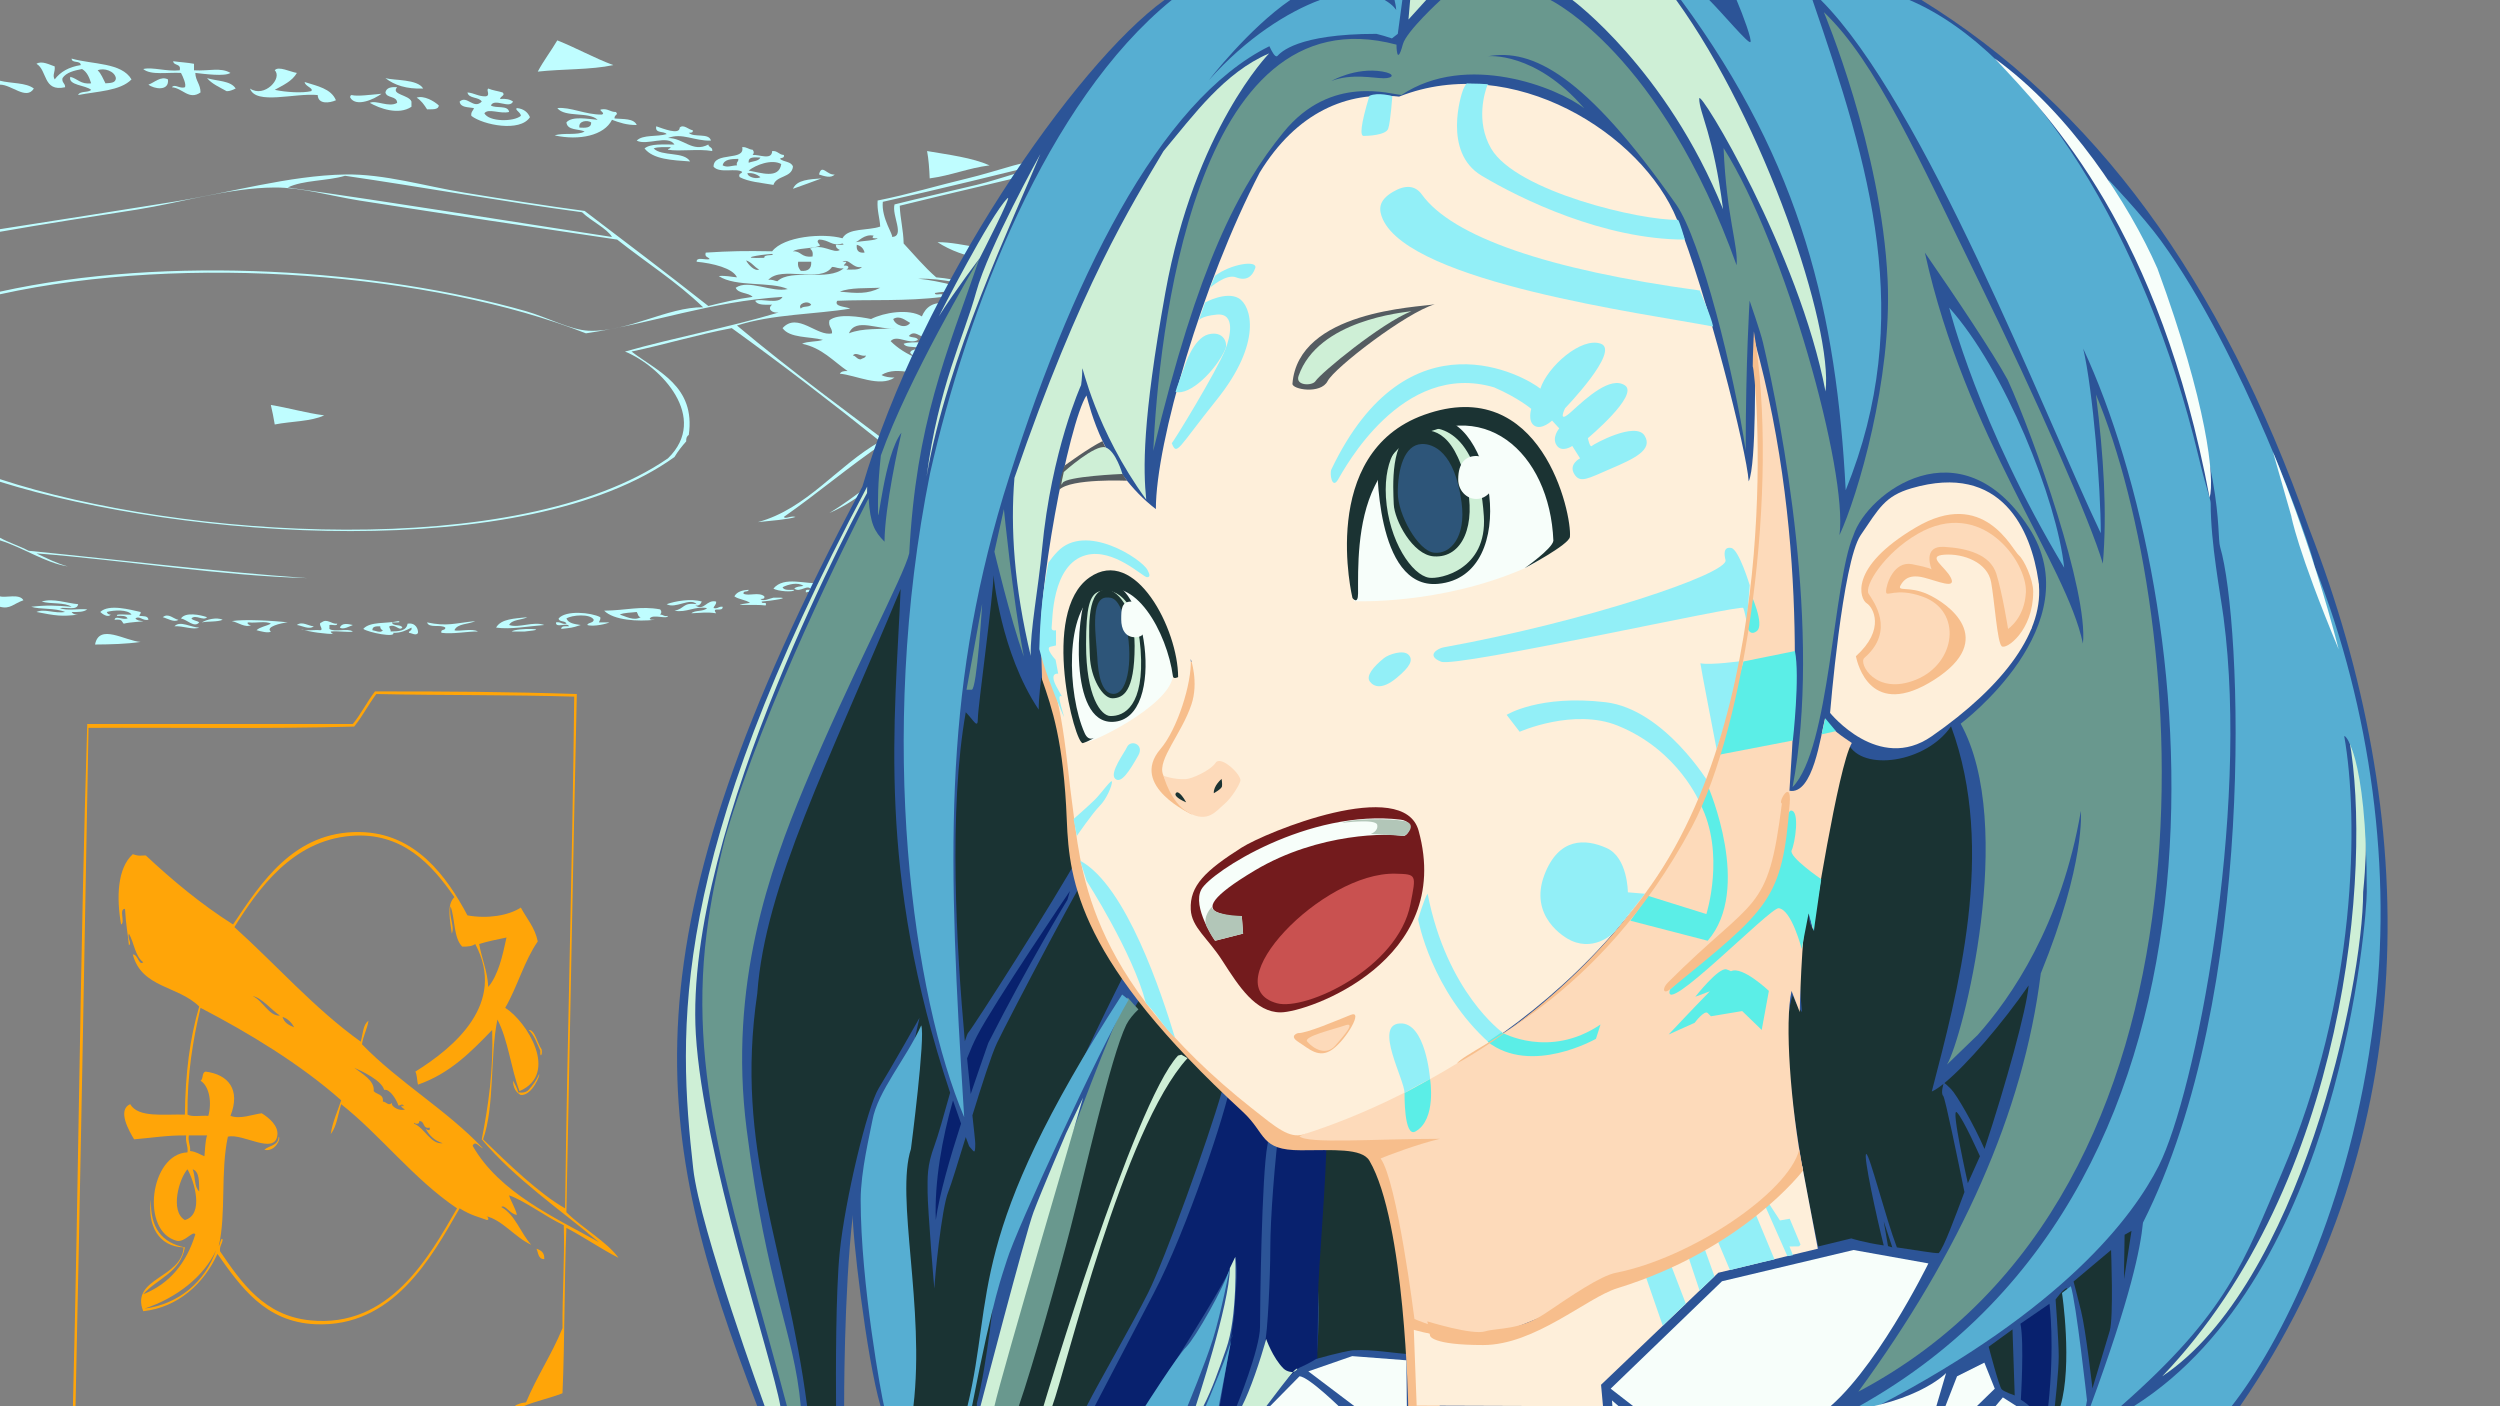 <?xml version="1.0" encoding="utf-8"?>
<!-- Generator: Adobe Illustrator 15.0.1, SVG Export Plug-In . SVG Version: 6.00 Build 0)  -->
<!DOCTYPE svg PUBLIC "-//W3C//DTD SVG 1.1//EN" "http://www.w3.org/Graphics/SVG/1.1/DTD/svg11.dtd">
<svg version="1.1" xmlns="http://www.w3.org/2000/svg" xmlns:xlink="http://www.w3.org/1999/xlink" x="0px" y="0px" width="1920px"
	 height="1080px" viewBox="0 0 1920 1080" enable-background="new 0 0 1920 1080" xml:space="preserve">
<rect x="0" y="0" width="1920" height="1080" fill="#808080" stroke="none"/>
<g id="light">
	<path fill-rule="evenodd" clip-rule="evenodd" fill="#BFFDFF" d="M471,50c-17.3,3.7-39.1,2.9-58,5c4.5-8.5,10.2-15.8,15-24
		C442.8,36.9,456,44.4,471,50z"/>
	<path fill-rule="evenodd" clip-rule="evenodd" fill="#BFFDFF" d="M55,45c16.1,4.6,38.4,2.9,46,16c-8.7,8.9-26.3,9.1-41,12
		c1.3-3.4,7.8-1.6,10-4c-4.3-3.7-17.9-3.4-16-10c5.6,1.4,8,6,16,5c-1.4-4.6-3.2-8.8-7-11c-6.1,1.2-12.1,2.6-15,7
		c-0.7,3.7,2.2,3.8,2,7c-17.1,3.8-13.5-13.1-22-18c4.1-2.7,10.4,0.9,14,2c0.5,4.7-2,6.4,0,10c4.4-5.9,11-9.6,20-11
		C61.9,46.1,55.1,48.9,55,45z M81,64c3.7-0.3,7.9-0.1,8-4c-0.8-5.3-9.1-8.2-14-6C77.8,56.6,79.1,60.5,81,64z"/>
	<path fill-rule="evenodd" clip-rule="evenodd" fill="#BFFDFF" d="M133,47c5.2,0.8,11,1,16,2c0,1.7,0,3.3,0,5
		c11.4,0.7,20.5-2.5,28,2c-4.4,2.9-19.8,0.8-27,0c0.2,6.2,4,8.6,4,15c-8.9,6.2-13.8-3.4-22-4c2.3-2.9,5.9,1.4,10,0
		c1.3-2-1.6-8.4-3-11c-10-0.6-23.3,2-29-3c7.3-1.7,17.9,2.1,28,1C139.4,48.6,133.3,50.7,133,47z"/>
	<path fill-rule="evenodd" clip-rule="evenodd" fill="#BFFDFF" d="M228,56c-3.6,6.4-10.6,9.4-17,13c8.7,1.9,21.4,2.6,28,1
		c2.2-2.3-4.9-3.7-5-7c9.6,3.1,20.3,5,24,14c-5,2.2-13.7,3.3-14-4c-17.4-1.8-47.6,7.9-52-5c11.1,7.5,25.2-8,19-14
		C213.7,50.4,223.1,55.3,228,56z"/>
	<path fill-rule="evenodd" clip-rule="evenodd" fill="#BFFDFF" d="M296,60c6.4,1.9,24.7,0.6,29,8C312.2,68.5,302.9,65.4,296,60z"/>
	<path fill-rule="evenodd" clip-rule="evenodd" fill="#BFFDFF" d="M129,61c1.1,9.4-10.9,7.3-15,4C118.5,63.5,123.5,58.1,129,61z"/>
	<path fill-rule="evenodd" clip-rule="evenodd" fill="#BFFDFF" d="M159,60c7.6,2.4,18.2,1.8,22,8c-2.2,0.8-3.9,2.1-7,2
		C168.7,67,162.8,64.5,159,60z"/>
	<path fill-rule="evenodd" clip-rule="evenodd" fill="#BFFDFF" d="M0,62c8.5,2.2,20,1.3,26,6c-5.8,9.2-17-3-26-3C0,64,0,63,0,62z"/>
	<path fill-rule="evenodd" clip-rule="evenodd" fill="#BFFDFF" d="M305,67c-5.1,5.7,9.2,5.8,11,11c0,1.3,0,2.7,0,4
		c-9.8,6.6-24.3,1.4-32-3c4.9-2.4,14.6,3.8,21,0c-0.1-5.6-8-3.3-9-8C296.7,67.4,300.3,66.6,305,67z"/>
	<path fill-rule="evenodd" clip-rule="evenodd" fill="#BFFDFF" d="M375,68c3.2,1.4,7.4,1.9,11,3c2.4,2.3-1.6,2.7-2,5
		c4.4-0.4,7.7,0.3,10,2c-2.7,5.9-14.2-3-17,3c3.9,2.5,13.2-0.5,14,5c-7,1.7-16-3.1-19,1c3.5,6.6,22.3,6.7,28,2c0.2-2.6-5.1-4.8-3-6
		c5.1,0.5,8.3,3.1,10,7c-7.6,11.7-35.9,6-45-1c-0.5-3.1,1.4-3.9,2-6c-4.6-0.8-10.4-0.3-11-5c5.7-5.2,10.7,6.4,17,0
		c-2.2-3.8-10-2-11-7c5.3,0.4,8.2,3.1,14,3C377,73.3,373.1,69.3,375,68z"/>
	<path fill-rule="evenodd" clip-rule="evenodd" fill="#BFFDFF" d="M293,72c-5.1,3.9-19.4,10.7-24,3c-0.2-1.2,0.2-1.8,1-2
		C274.8,74.2,284.6,72.7,293,72z"/>
	<path fill-rule="evenodd" clip-rule="evenodd" fill="#BFFDFF" d="M320,75c5.5-1.9,13.4,2.6,17,6c-0.4,3.6-5.2,2.8-9,3
		C325.8,80.5,323.5,77.2,320,75z"/>
	<path fill-rule="evenodd" clip-rule="evenodd" fill="#BFFDFF" d="M428,83c10-1,21.6,5.1,34,5c3.9-0.9-3.3-3.7,0-4
		c5.1-0.8,6.6,2.1,11,2c2.4,2.4-1.5,1.9-1,5c6.7,0.6,14.8-0.2,17,5c-7.8,0.1-13.4-1.9-19-4c-6,12.1-25.1,16.1-44,12
		c6.4-2.3,17.5,0.2,23-3c-4.8-2.2-13.3-0.7-14-7c4.3-5.1,16.7-2.6,24-2C452.2,85.5,433.8,90.5,428,83z M445,98c4.5,0.2,9.2,0.5,9-4
		C451,92,444,92.8,445,98z"/>
	<path fill-rule="evenodd" clip-rule="evenodd" fill="#BFFDFF" d="M504,97c4.6,1.5,18,7.1,18,1c3-2.9,6.9,1.7,10,2
		c0.5,2.1-1.4,1.9-3,2c3.8,3.9,15.6-0.2,17,6c-12.8,0.4-22.1-6.3-33-2c12-0.1,18.8,11.5,31,5c0.3,2.4,3.5,1.9,3,5
		c-11.1-1.9-24.7,0.5-34-1c0.2-1.1,2-0.7,2-2c-4.6,0.1-9.8-0.4-13,1c6.3,6.4,23.3,2.1,28,10c-14-1-28.4-1.6-35-10
		c4.7-3.9,14.5-2.9,23-3c-5.1-7.8-21.2,1.1-29-3c4.6-4.8,15.8-2.8,23-5C509.9,100.4,502.8,102.8,504,97z"/>
	<path fill-rule="evenodd" clip-rule="evenodd" fill="#BFFDFF" d="M570,113c3.6-0.3,4.8,1.8,8,2c1.2,1.5,1.2,2.5,0,4
		c4.9-0.5,14.9,4.4,15-3c4.4-0.4,5.1,2.9,9,3c0.7,2.7-2.1,1.9-3,3c2.8,2.5,8.8,1.9,10,6c-1,8.7-12.7,6.6-15,14
		c-9.1-1.6-19.1-2.3-26-6c-1.1-3.1,1.6-2.4,2-4c-4.6-3.3-17.4,1.5-22-4C548,116.1,572.5,124.1,570,113z M575,125
		c3.1-1.3,7.6-1.1,9-4C579.6,120.9,574.4,120,575,125z M555,127c3.7,2,6.7,0.1,11,0c-0.8-2.8,1.4-2.6,1-5
		C561.5,122.1,556,122.3,555,127z M575,131c9.2,1.6,23.2,6.8,25-5C592.7,121.9,580.3,126.7,575,131z M584,136c-2.5-1.8-5.2-3.4-10-3
		C574.3,136.4,581.8,137.8,584,136z"/>
	<path fill-rule="evenodd" clip-rule="evenodd" fill="#BFFDFF" d="M712,116c16.8,2.9,34.4,5,48,11c-16.6,2.1-29.5,7.8-46,10
		C713.7,129.6,713.2,122.4,712,116z"/>
	<path fill-rule="evenodd" clip-rule="evenodd" fill="#BFFDFF" d="M641,134c-2.7,3.2-8.3,1.2-12,0C631.1,125.4,635.2,134.8,641,134z
		"/>
	<path fill-rule="evenodd" clip-rule="evenodd" fill="#BFFDFF" d="M631,137c-7.3,2.7-14.6,5.4-22,8C612,138,621.7,137.7,631,137z"/>
	<path fill-rule="evenodd" clip-rule="evenodd" fill="#BFFDFF" d="M829,142c6.9,17.1,28.2,19.8,41,31c6.9-2.1,16.4-1.6,17-10
		c10.9-0.6,15.2,5.4,17,14c-6.5,1.5-13.2,2.8-20,4c5.1,7.5,20.3,5,22,16c-13.2,14.5-26.3-8-36-13c-42.4,15.1-109.3,28.3-150,2
		c19.2-0.3,44.3,9.8,71,6c-5.5-4.1-15.8-3.5-18-11c9-19.3,58.5-18,70-2c5.1,0.1,7.9-2.1,13-2c-12.3-11.3-30.5-16.8-45-26
		C810.8,145.4,820.3,139,829,142z M793,184c9.6,6.2,29.6,1.5,36-5C820.1,172.9,797.8,176.3,793,184z"/>
	<path fill-rule="evenodd" clip-rule="evenodd" fill="#BFFDFF" d="M887,227c15.3,1.1,27.1,5.5,42,7c-12.7,5-28.5,6.9-43,10
		C886.8,238.8,887.3,233.3,887,227z"/>
	<path fill-rule="evenodd" clip-rule="evenodd" fill="#BFFDFF" d="M819,259c-2.8,4.1,8.1,1.5,8,6c-6.3-1.1-12.3-2.4-19-3
		C809.7,259,814.8,259.5,819,259z"/>
	<path fill-rule="evenodd" clip-rule="evenodd" fill="#BFFDFF" d="M852,262c2.6,0.9-0.7,3.9,2,8c-4.2-0.1-5.6,1.8-9,0
		C844.2,264.2,848.5,263.5,852,262z"/>
	<path fill-rule="evenodd" clip-rule="evenodd" fill="#BFFDFF" d="M817,269c10.1-0.1,14.3-7.2,25-4c-9.8,3.2-26.8,12.5-37,3
		C810.5,264.6,813.9,263.3,817,269z"/>
	<path fill-rule="evenodd" clip-rule="evenodd" fill="#BFFDFF" d="M835,271c-0.8,5.8-10.3,7.4-16,5C824.1,274.1,829.5,272.5,835,271
		z"/>
	<path fill-rule="evenodd" clip-rule="evenodd" fill="#BFFDFF" d="M843,280c-0.1,1.9-3.3,0.7-3,3c5,3.9,8.5-2.1,12-3
		c3.8-0.2,0.4,0.8,1,3c3.1,1.9,9-2.1,12,0c-2.7,5-11.4,2.1-12,7c-5.5,0.5-4.3-5.7-11-4c-3,0.9,2.3,1.5,1,4c-3.1-0.7-2.9,1.7-6,1
		c-1.5-1.5-3-3-4-5c-2.7,1.3-7.7,0.3-9,3c3,7.8,15.4,4,22,2c-4.7,6.5-25.5,7.4-30,0C819.6,281.9,833.7,283.4,843,280z"/>
	<path fill-rule="evenodd" clip-rule="evenodd" fill="#BFFDFF" d="M804,307c-7,1-23.4,7.8-25-1C786.2,302.2,798,302.5,804,307z"/>
	<path fill-rule="evenodd" clip-rule="evenodd" fill="#BFFDFF" d="M779,310c-29.1,4.2-63.3,13-93,10C717.5,317.8,745,303.4,779,310z
		"/>
	<path fill-rule="evenodd" clip-rule="evenodd" fill="#BFFDFF" d="M807,311c-4.9,1.3-19.1,6.4-22,0C793.1,312.5,801.9,306.1,807,311
		z"/>
	<path fill-rule="evenodd" clip-rule="evenodd" fill="#BFFDFF" d="M208,311c14,2.3,26.6,6.1,41,8c-10.2,4.8-25.5,4.5-38,7
		C210.2,320.8,209.1,315.9,208,311z"/>
	<path fill-rule="evenodd" clip-rule="evenodd" fill="#BFFDFF" d="M783,312c-21.4,8.6-53.2,11-80,11C727.2,316.9,759,318.3,783,312z
		"/>
	<path fill-rule="evenodd" clip-rule="evenodd" fill="#BFFDFF" d="M810,315c-5.8,1.4-14.3,3.7-20,2C794.9,315,804.4,313,810,315z"/>
	<path fill-rule="evenodd" clip-rule="evenodd" fill="#BFFDFF" d="M768,319c-9.2,3.5-23.6,7-35,5C743.9,321.6,756.2,320.5,768,319z"
		/>
	<path fill-rule="evenodd" clip-rule="evenodd" fill="#BFFDFF" d="M845,323c-0.1,1.6-0.2,6.4-6,5c0.8,2.6,3.2,3.5,7,3
		c-1.7,2.3-5.6,2.4-9,3c-1.3-4.1-3.3-7.4-10-6c-1-3.4,3.1-1.6,5-2c-4.5-5.4-10.9-0.1-10,6c-2.7,0-5.7,0.4-7-1
		c-0.4-15.4,18.2-6.7,26-5c-0.8-4.5-6.2-4.5-10-6c10.5-2.5,18.4,4.6,28-1c-0.1,1.9-3.3,0.7-3,3c0.6,3.6,6.7,1.7,9,1
		c-0.7,3-4,3.4-8,3c-2.2,0.1,1.3,2.5,0,5c-1.7,0-3.3,0-5,0C851.7,326.3,849.2,323.8,845,323z"/>
	<path fill-rule="evenodd" clip-rule="evenodd" fill="#BFFDFF" d="M784,372c6.2,2.1,7.1,9.6,17,8c3.2-4.4,6.2-9.1,15-8
		c-6.8,9.2-24.3,18-33,4C782.9,374.2,784.2,373.9,784,372z"/>
	<path fill-rule="evenodd" clip-rule="evenodd" fill="#BFFDFF" d="M824,376c-4.1,2.2-4.3,8.3-12,7C814.1,378.8,816.5,374.8,824,376z
		"/>
	<path fill-rule="evenodd" clip-rule="evenodd" fill="#BFFDFF" d="M769,385c0.7,0,1.3,0,2,0c3.7,4.7,8.1,8.6,15,10
		c4.7-2,6.5-6.9,15-5c-11.2,11.6-31.9,5.8-46,4c5.5-0.2,12,0.7,16-1C773,391.6,767,389.8,769,385z"/>
	<path fill-rule="evenodd" clip-rule="evenodd" fill="#BFFDFF" d="M875,400c-12.2,2.1-27,1.6-40,3C845.3,388.7,859.5,392.2,875,400z
		"/>
	<path fill-rule="evenodd" clip-rule="evenodd" fill="#BFFDFF" d="M760,402c1.7,2.6,6.8,1.8,6,7c2.3,0,4.7,0,7,0
		c-9.8,3.3-28.3,6.7-38,1c2.6-3.6,0.1-6,3-9c4,5.1,31.7,2.3,9,4c3.5,2.1,11.5,4.1,16,2c-1.1-5.2-9.8-2.9-12-7c8.3-1,37.1,5.5,20,5
		C767.2,404.1,763.9,402.7,760,402z M757,410c-5.6-0.1-9.2-2.1-15-2C742.7,412.3,753.7,411.6,757,410z"/>
	<path fill-rule="evenodd" clip-rule="evenodd" fill="#BFFDFF" d="M723,413c4.4-0.1,9.6-1,9,4C728.7,416,723.4,416.9,723,413z"/>
	<path fill-rule="evenodd" clip-rule="evenodd" fill="#BFFDFF" d="M746,416c-3,1.7-6.9,2.4-10,4c0.7,2.3,5.6,0.4,8,1
		c-9.1,3.4-14.3,2.3-26,5c2.2-2.2,5.8-2.8,9-4c-5.4-2.6-13.8-2.2-19-5C719.6,414.9,732.1,422.6,746,416z"/>
	<path fill-rule="evenodd" clip-rule="evenodd" fill="#BFFDFF" d="M703,421c6.8-0.7,10.7,1.9,16,0C716.4,423.5,704.3,426.4,703,421z
		"/>
	<path fill-rule="evenodd" clip-rule="evenodd" fill="#BFFDFF" d="M697,424c-0.2,1.8-1.7,2.3-4,2c5,3,9.9,6.1,18,6
		c-6.5,5.5-16.1-0.5-20-4c-4.4,0-5.9,2.8-10,3c0.4,3.3,5.8,1.6,9,2c-2.3,1.8-19.3,1.5-25,0C677.8,433.3,681.9,423.8,697,424z"/>
	<path fill-rule="evenodd" clip-rule="evenodd" fill="#BFFDFF" d="M658,435c4-0.7,5.7,1,9,1c-3.3,1-4,4.7-9,4
		C658,438.3,658,436.7,658,435z"/>
	<path fill-rule="evenodd" clip-rule="evenodd" fill="#BFFDFF" d="M654,437c2.1,1.2-5.1,1.4-7,2c2.2,4.5,13.2,0.2,17,3
		c-7.2,2.5-18.5,0.5-25-1C639.4,435.1,648.2,437.5,654,437z"/>
	<path fill-rule="evenodd" clip-rule="evenodd" fill="#BFFDFF" d="M632,444c4.4-3,10.6,0.7,16,0C644.8,445.8,635.2,445.5,632,444z"
		/>
	<path fill-rule="evenodd" clip-rule="evenodd" fill="#BFFDFF" d="M674,444c-1.9,1.1-11.3,3.3-18,3C659.1,443.1,667.2,444.2,674,444
		z"/>
	<path fill-rule="evenodd" clip-rule="evenodd" fill="#BFFDFF" d="M633,448c0.9,4.1-4.5-1.2-6,2c1.7,2.3,7.6,0.4,11,1
		c3.1,1.5-4.3,0.9-6,1c0.9,1.7,3.1,2.2,6,2c-6.1,2.8-12.5-1.1-19,1c-1-3,2.2-1.8,4-2c-2.5-5.1-8.6,2.7-13-1c1.5-1.5,4.4-1.6,7-2
		c-4.1-3.2-11.8-1.2-16,1c1.1,2.6,5.4,2,9,2c-0.2,2.2-13.4,1-16-1C602.4,442.1,618,449,633,448z"/>
	<path fill-rule="evenodd" clip-rule="evenodd" fill="#BFFDFF" d="M55,466c-5.4-3.6-16.1-1.9-23-4c8.8-2.8,19.4,1.3,28,2
		c-0.6,5.1-9.1,2.2-14,3c5,2.3,14.3,0.3,21,1c-2.6,2.1-7.2,2.1-12,2c0.9,1.5,2.5,2.1,5,2c-12.4,1.7-17.6,0.8-32-2
		c6.1-2.8,13.9,1.4,22,0c-7.8-3.3-19.4-1.8-26-4C36,464.6,42.9,465,55,466z"/>
	<path fill-rule="evenodd" clip-rule="evenodd" fill="#BFFDFF" d="M461,474c0.4,2.1-0.7,2.6-1,4c2.7,0,5.3,0,8,0
		c-1.6,1-12.3,3.6-17,2c0.8-2.2,4.7-1.3,5-4c-2.5-4.9-17-3.7-21-1c1.6,3.8,6.4,4.3,11,5c-7.3,2.4-6.7,2-15,3c0.1-2.6,3.3-2,6-2
		c-1-3.3-10.5,1.8-10-3c3.7-0.7,4.3,1.7,8,1c-0.7-2.6-5.7-1-6-4C434.4,468.5,454,470.3,461,474z"/>
	<path fill-rule="evenodd" clip-rule="evenodd" fill="#BFFDFF" d="M159,474c-2.7,3.2-8.9-2.4-12,1c1.3,1.7,4.4,1.6,6,3
		c-3.8,4.5-9.3-2.2-14-3C142.3,469.8,153.9,472.2,159,474z"/>
	<path fill-rule="evenodd" clip-rule="evenodd" fill="#BFFDFF" d="M125,474c4.3-3.6,8.4,1.5,12,2C133.9,478.4,128.2,474.8,125,474z"
		/>
	<path fill-rule="evenodd" clip-rule="evenodd" fill="#BFFDFF" d="M405,474c-4.3,2.3-11.8,1.6-14,6c7.5,2.6,18.7-3.1,27,0
		c-11.8,0.9-25.9,3.6-37,2C384.8,475.1,395.4,475.1,405,474z"/>
	<path fill-rule="evenodd" clip-rule="evenodd" fill="#BFFDFF" d="M171,476c-4.2,1.8-11,1-16,2C158.5,475.9,166.3,473.7,171,476z"/>
	<path fill-rule="evenodd" clip-rule="evenodd" fill="#BFFDFF" d="M221,478c-5.1,0.4-17.5,3.5-13,7c-1.7,1.6-8.3-0.3-11-1
		c2.7-2.6,7.5-3.1,11-5c-3.7-2.3-11.7-0.3-17-1c-2.4,0,0.4,2.7,2,2c-4.6,2.5-10.4-2.2-15-3C187.3,475.4,210.5,476.7,221,478z"/>
	<path fill-rule="evenodd" clip-rule="evenodd" fill="#BFFDFF" d="M259,479c-0.1,2.2-4.2,0.4-6,1c0,1,0,2,0,3c3.8,2.8,14.1-0.8,18,2
		c-2.6,0.9-11.3-0.6-17,0c0.4,1.2,1.3,2.1,3,2c-5.9-0.1-19.3-1.4-26-4c3.3,2,10.1,0.5,15,1c3.1-0.4-2.6-5.1,1-6
		C251.3,474.7,254.4,479.5,259,479z"/>
	<path fill-rule="evenodd" clip-rule="evenodd" fill="#BFFDFF" d="M306,477c3.2,1.4-3.5,1-5,1c0.7,3.3,6.9,1.1,8,4
		c-2.7,2.9-4.9-3-10-1c-0.1,1.8,1.2,2.1,1,4c6.3-0.1,12.2-0.4,13-6c6.4-1.1,8.3,4.4,8,7c-1.2,2.7-5.2,0-7,0c0-2,2.7-1.3,2-4
		c-4,2-7.8,4.2-14,4c2.1,4-19-0.2-23-3C284.1,477.1,297.1,479.1,306,477z M286,484c1.9,0.2,6.6,2.6,8,0c-1.3-0.4-2-1.3-2-3
		C289,481,285.9,480.9,286,484z"/>
	<path fill-rule="evenodd" clip-rule="evenodd" fill="#BFFDFF" d="M365,477c-5.1,2.6-13.7,1.7-16,7c2.6,1.3,13.9-1.7,18,1
		c-7.4-0.2-19.1,2.2-28,1c-0.9-3.2,3.3-1.4,3-4c-3.3-2.7-12.7,0.7-14-4C343.3,481.3,349.3,478.6,365,477z"/>
	<path fill-rule="evenodd" clip-rule="evenodd" fill="#BFFDFF" d="M153,482c-4.7,2-12.5-1.5-19-1C138.1,476.3,147.1,482,153,482z"/>
	<path fill-rule="evenodd" clip-rule="evenodd" fill="#BFFDFF" d="M228,480c4-3.2,9.1,0.9,13,1C237.4,483.9,231.7,480.4,228,480z"/>
	<path fill-rule="evenodd" clip-rule="evenodd" fill="#BFFDFF" d="M271,480c-2.8,1.1-7.4,3.8-10,2C262.5,478.2,267.1,479.1,271,480z
		"/>
	<path fill-rule="evenodd" clip-rule="evenodd" fill="#BFFDFF" d="M393,485c3.3-3,33.2-2.2,10,0C399.7,485,396.3,485,393,485z"/>
	<path fill-rule="evenodd" clip-rule="evenodd" fill="#BFFDFF" d="M108,493c-10.7,1.6-22.7,1.9-35,2C76.1,478.5,96,492.2,108,493z"
		/>
	<path fill-rule="evenodd" clip-rule="evenodd" fill="#FFA508" d="M412,959c3.5,1.2,6.3,3,6,8C413.2,967.1,413.5,962.1,412,959z"/>
	<path fill-rule="evenodd" clip-rule="evenodd" fill="#BFFDFF" d="M0,413c6.9,3.8,15,6.3,22,10c71.2,7.1,140.9,15.8,214,21
		c-66-1.8-139-13.6-208-19c7.7,3.6,15.1,7.5,24,10c-17.3-2.7-34.2-14.5-52-20C0,414.3,0,413.7,0,413z"/>
	<path fill-rule="evenodd" clip-rule="evenodd" fill="#BFFDFF" d="M0,368c138.6,45.6,398.1,63.2,513-16c32-31.2-5.5-70.9-33-82
		c38.5-10.9,80-18.6,118-30c-5.3,0.7-9-3-5-6c-5.3,0-11.3,0.6-13-3c4.9-2.1,17.9,3.1,21-3c-56.1,3.6-99,20.3-151,28
		c-117.6-46.1-306.3-61.6-450-30c0-0.7,0-1.3,0-2c129.1-28.5,291.3-17.2,404,15c16,4.6,34.3,14.4,48,15c29.9,1.3,60.8-18.4,88-18
		c-20-19.4-44.1-34.6-66-52c-65.9-9.7-131.2-19.5-198-30c-21.3-3.4-44.6-10.1-65-10c-34.8,0.2-71.3,11.5-106,17
		c-35.1,5.5-69.8,10.8-105,17c0-0.7,0-1.3,0-2c44.2-6.8,88.1-13.9,133-21c43.3-6.9,88.9-20.2,132-21c29.9-0.6,62,9.1,92,14
		c30.5,5,60.9,9.8,92,14c31.8,24.2,63.7,48.3,95,73c10.9-2.7,22-5.4,34-7c-3.2-3.5-11-2.3-13-7c9.8-6.8,27.8,3.9,40,1
		c-12.8-6-40.1-1.3-53-10c5.5-0.5,9.4,0.6,14,1c-3.2-7.1-18.6-10.8-31-12c-0.1-4.1,7-1,10-2c-0.9-1.8-4.1-1.3-3-5
		c19.2-1.2,30.1-1.4,51-1c8.9-11.5,38.9-14.2,54-10c4.4-8.2,19.6-5.7,29-9c-0.4-6.9-2.5-12.1-2-20c23.3-4.6,45.9-11.5,69-17
		c22.6-5.3,47.6-15.5,70-16c22.1-0.5,47.3,10,70,15c23.6,5.2,46.8,9.4,70,15c-3.3,18.7-4.7,39.3-8,58c-43.1,10.2-87.5,19.1-131,29
		c-31.9-3.2-65.3-18.4-96-13c0,3,7.4-1.4,6,3c-28.3,3.6-57,1.9-81,3c-2.8,4.6,6.6,4.4,10,6c-26.2,4.4-59.9,4.2-87,13
		c42.4,35.6,87.5,68.5,132,102c-20.3,14-37.1,31.6-61,42c20.5-12.5,37.8-28.2,58-41c-4.8-4.8-11.2-8.1-16-13
		c-26.6,18-50.7,38.6-77,57c1.1,2,5.4-1.2,9,0c-5.1,1.9-19.7,3-29,4c37.8-10.2,61.2-43.5,94-62c-37.2-29.8-75.1-58.9-114-87
		c-26.7,5-50.8,12.5-77,18c20.1,15.3,49.3,26.5,44,64c-1.5,0.9-2.1,2.5-2,5c-3.3,3.7-6.4,7.6-9,12c-114.1,82-376.5,63.3-518,19
		C0,369.3,0,368.7,0,368z M812,123c-44.4,10.9-88.8,21.9-134,32c-1.3,12.5,8.7,26.3,7,27c10.3-0.4-0.3-16.6,2-25
		c20.8-5.2,41.2-9.8,63-15c20.4-4.8,43.5-15,64-15c20.1,0,43.3,8.7,64,13c21,4.4,41.7,9.4,62,15c-3.2,16.4-3.7,35.6-7,52
		c-39.4,2.9-80.3,25.2-119,26c-36.2,0.7-70-19.7-109-19c36.8,3.7,72,22.7,109,22c20.5-0.4,42.4-9.5,63-14c21.9-4.7,43.4-8.4,64-14
		c2.5-18.5,4.9-37.1,7-56C902.7,142.3,858.1,131.9,812,123z M811,129c-39.6,10.1-80.2,19.1-120,29c0.4,10.3,2.8,18.5,3,29
		c8.2,8.8,15.9,18.1,25,26c32.6,2.7,62.6,18.6,95,18c39.4-0.8,77.3-21.9,116-25c1.3-17.3,4.2-33.1,5-51C894,146,853.8,136.2,811,129
		z M447,163c-61.7-8.3-120.9-19.1-182-28c-13.6,4.1-32.2,3.2-44,9c83.8,11.8,166,25.3,249,38C466.4,175.6,453.7,169.6,447,163z
		 M657,186c5-1,16-1.3,17-3c-2.7,0.1-5.2,0.2-3-2C663.7,179.4,659.1,185.8,657,186z M647,187c-8.3,2.5-9.9-2.9-18-3
		c-3.3,2,2.5,4.3,0,5c-6.5,2.2-16.3,1.4-20,4c6.6-0.3,5.9,5,15,4c0.6-3.2-0.3-5-2-6c10.1-4.3,18,4.1,23,1c-1.5-0.9-3.2-1.5-3-4
		C643.5,188,650.2,188.4,647,187z M664,194c-0.8-3.2-2.8-5.2-6-6C657.5,192.5,659.5,194.5,664,194z M587,198c-0.7-3.1,8.7-1.2,6-3
		C582.2,195.7,565.6,198.8,587,198z M583,207c-3.7-1.9-5.7-5.7-10-7C574.7,203.4,579.7,208.6,583,207z M650,201
		c-0.2,1.4-1.6,1.7-2,3c4-0.4,4.6,1.7,2,3c4.6,0,9.9,0.6,12-2c-7.3,1.6-9.6-7-15-4C648,201,649,201,650,201z M615,208
		c5.5,0.5,8.4-1.6,8-7c-3.3,0-6.7,0-10,0C612.4,204.6,613.7,206.3,615,208z M639,205c-8.8,13-38.8-1.4-49,10c3.2-0.6,4.7,0.7,7,1
		c10.7-10.1,39.1,0.4,51-10C644,206.7,642.3,205,639,205z M645,224c12.9,1.2,21.1,2.1,31-3C665.2,221.5,653,220.7,645,224z M615,237
		c1.5-2.2,6.5-0.8,8-3C620.3,230.1,612.3,233.5,615,237z"/>
	<path fill-rule="evenodd" clip-rule="evenodd" fill="#BFFDFF" d="M550,462c0.2,2.5-1.6,3.1-2,5c3.5,0.8,3.8-1.5,7-1
		c0.4,4.6-9-0.6-5,5c-7.4-1.1-11.1-0.3-19,0c2.7-2.6,9.5-1.1,12-4c-9.4-1.7-15.8,3.8-25,2c8-1.5,6.2-6.5,17-5
		c-5.1-5.4-16.2,3.9-23,0c6.7-2.4,18.7-4.5,27-2c-0.9,1.8-1.9,3.5-5,3C540.9,469.6,542.5,460.2,550,462z"/>
	<path fill-rule="evenodd" clip-rule="evenodd" fill="#BFFDFF" d="M95,479c-2-2.2-0.9-3.6-7-3c0.6-3.6,5.6,0.3,10-1
		c-1-2.3-4.6-2.1-8-2c-1.9-2,8-0.6,11-1c-2.8-4.1-13.7-3.5-19-2c0.4,1.2,1.3,2.1,3,2c-2.1,2.7-6.6-0.6-8-2c6.6-6.4,23.1-1.7,31,0
		c0.3,1.6-0.9,1.7-1,3c3,0.3,6.8-0.2,7,3c-4.6,1-7-3.5-10-1c1.2,1.4,3.4,1.9,6,2C108.9,477.6,100.3,477.6,95,479z"/>
	<path fill-rule="evenodd" clip-rule="evenodd" fill="#FFA508" d="M402,1080c-2.3,0-4.7,0-7,0c2.3-1.7,5.4-2.6,9-3
		c8.3-20,19.8-36.8,28-57c-0.2-26.8,1.7-51.6,1-79c-14.3-6.7-29.1-18.3-42-23c0.6,3.2,4.7,9.4,6,15c-5.2-0.3-9.2-8.4-12-6
		c10.8,6,14.6,19.7,23,29c-12.6-5.7-22.5-19.5-35-22c1.2-0.3,3.4,2.9,1,3c-6.5-2.5-11.8-3.3-21-9c-21.8,38.1-51.4,91.8-111,89
		c-38.4-1.8-57.1-28.7-75-54c-10.3,22.7-30.2,41.1-57,44c-10.1-25.5,29.6-25.2,31-49c-19.4-0.6-28-17.3-25-37c-1,22,8.5,33.5,26,37
		c-3.4,19.3-21.4,24-32,36c20.5-8.2,33.2-24.1,40-46c-1.9-3.2-7.7,6-14,5c-28.5-7.1-20.7-66.9,8-68c0.6-5.2-1.8-7.6-1-13
		c-14.5-0.2-26.7,1.9-40,3c-3.6-6-13.3-22.5-3-27c6.1,10.6,25.7,7.6,42,8c0.3-31,3.8-58.8,11-83c-16.1-16-44.3-14.2-51-40
		c4.1,0,4.5,8.8,8,6c-6.3-4.7-7-15-11-22c-1.4,3.8,2.6,7.3,0,9c-1-10.5-2.2-14.5-3-28c-5,0,0.4,10.4-3,12c-3.6-20.4-3-43.2,9-54
		c5.6,1.9,5.9,0.8,10,1c20.7,19.3,42.5,37.5,67,53c21.5-32.1,46.7-71.6,97-71c43.3,0.5,67.3,34.5,83,64c15.3,2.8,31.6,0.2,41-6
		c4.5,8.5,10.8,15.2,13,26c-10.4,15-15.7,35-25,51c16.5,10.3,41.8,50.5,11,64c-6.6-17.4-8.7-39.3-17-55c-5.8,28.5-2,66.7-11,92
		c18.9,18.4,43.4,42,63,53c1.6-131.7,5.6-261,7-393c-49.9-1.5-101.8-0.9-152-2c-6,8-10.7,17.3-17,25c-66.4,1.9-136,0.6-204,1
		c-3.1,173.9-6.3,347.7-10,521c-0.7,0-1.3,0-2,0c4.4-174,5.6-351,11-524c68,0,136,0,204,0c6.3-7.7,10.9-17.1,17-25
		c52.4-0.1,104.4,0.3,155,2c-3,132.3-5.3,265.4-8,398c12.2,12.2,31.3,22.7,40,35c-13.9-7.1-26.2-15.8-40-23
		c-1.7,41.6-1.2,85.4-3,127C422.5,1073.8,411.4,1076,402,1080z M166,960c-9.1,20.2-30.4,36.9-55,45C137,1001.7,157.7,984.4,166,960z
		 M349,689c-17.2-24.8-40-50.5-80-47c-44.5,3.9-70.5,40.4-89,70c32.4,29.2,61.1,62.2,97,88c1.8-5.5,1.6-13.1,6-16
		c-1.1,6.6-4,11.3-5,18c28.4,29.3,65,50.4,93,80c-2.5-0.8-6.2-6.6-8-2c20.5,35.9,63,55,97,74c-30.6-25.7-64.3-48.4-90-79
		c5-25.6,9-52.4,8-84c-16.2,16.8-32.5,33.5-57,42c-0.8-3.2-0.6-7.4-2-10c29.8-18.6,70.3-52.3,46-98c-2.3,1.7-5.9,2.1-10,2
		c-6.7-6.6-5.4-21.3-9-31c-1.5,8.2,3.4,15.2,1,21C345.9,707.6,342.6,695.1,349,689z M368,725c2,11.4,6.3,20.4,7,33
		c7.8-9.5,10.9-23.7,14-38C381.9,721.5,374.6,722.9,368,725z M215,780c-6.8-4.5-14.1-13.9-21-15C201.9,768.4,206.5,780.5,215,780z
		 M213,872c-2.1,15.4-26.8-2-38,1c-5.8,27.1-1.2,59.2-7,84c1.1-1,1.7-7.5,3-5c-0.3,3.4-2.5,4.8-2,9c16.6,24.3,33.9,49.4,69,53
		c61.1,6.3,91.5-48.6,113-86c-33.3-22.4-59.6-57-89-80c-2.4,7.9-3.4,17.2-8,23c1.5-9.9,5.3-17.4,8-26c-31.4-27.8-71.2-51.9-108-71
		c-5.8,24.8-10.3,51-10,82c3.6,2.1,10.8,0.5,16,1c2.9-10.5,0.7-22.9-6-27c2.4-1.3,0.8-6.5,4-7c17.5,2.3,26.9,13.9,19,34
		c7.6,2.8,16.7-1.1,24-2C207,858.7,214,864.8,213,872z M226,789c-2.1-3.6-4.7-6.6-9-8C218.2,785.4,221.9,787.4,226,789z M287,838
		c2.3,2.7,7.8,2.2,7,8c2.8,0.1,4.2,3.8,7,1c-0.9,3.2,6.7,6.7,10,5c-0.9-0.3-4.4-2.7-2-3c0,0.6,0.8,1.1,1,0c-2-1.7-1.3,0.1-4,0
		c-1-3.2-6.1-12.9-11-12c-1.7-7.1-16.9-14.3-23-17C277.9,824.6,287.9,829.8,287,838z M340,878c-6.1-1.9-10.2-5.8-13-11
		c0.9,0.6,3.7,2.3,3-1c-5.7,1.3-3.5-5.2-8-5c0.1,1.8-1,2.3-3,2c0-0.6-0.8-1.1-1,0C326.3,866.3,330.6,879,340,878z M146,884
		c4.6,0.4,7.4,2.6,11,4c0.5-5.5,0.6-11.4,2-16c-4.7,0-9.3,0-14,0C144.2,877.1,146.4,879.3,146,884z M142,937c14.9-4.3,7.3-29.6,2-39
		C137.6,904.9,130.3,930.3,142,937z M153,915c-0.2-7.1,0.4-15.1-5-17C150.1,903.2,149,911.6,153,915z"/>
	<path fill-rule="evenodd" clip-rule="evenodd" fill="#FFA508" d="M400,841c-3.7-2-5.9-5.4-6-11c1.6,2.8,3.1,5.6,4,9
		c3.8,0.5,6.4-0.3,8-2c3.2-3.5,6-7.4,8-12C415.3,824.7,408.9,841.5,400,841z"/>
	<path fill-rule="evenodd" clip-rule="evenodd" fill="#FFA508" d="M214,873c2.2,1.5-3.1,12.1-11,10C206.7,879.7,213.9,879.9,214,873
		z"/>
	<path fill-rule="evenodd" clip-rule="evenodd" fill="#FFA508" d="M406,791c4.8-0.4,6.8,10.5,10,15c0.8,4.5-1.5,6.8-1,1
		C412.3,801.3,410.4,794.9,406,791z"/>
	<path fill-rule="evenodd" clip-rule="evenodd" fill="#BFFDFF" d="M710,280c2.3-2.3-2.6,0.8-5,0c1.6,5.4,11.3,2.7,16,5
		c-14.5,6-31.2-5.1-44,3c2.5,1.5,6.1,1.9,10,2c-11.3,7.7-29.7-1.9-42-3c0.9-1.7,3.1-2.2,6-2c-11.1-7.6-19.6-17.8-35-21
		c4.2-2.1,11.3-1.3,16-3c-10.6-2.7-25.5-1.2-31-9c11.5-12.7,26.7,6.8,38,4c0.3-4.3-3.1-4.9-2-10c6.7-5.5,23.4-2.7,32-1
		c9.9-5,29-8.2,39-2c3-7,8.3-11.7,20-10c28.4-9.7,32.6,28.9,56,34c-5.8,4.8-18.7-3.5-25,2c6.8,3.9,24.8-3.4,27,5
		c-3.8,1.2-6.6,3.4-12,3c0.9,2.5,7-0.3,8,2c-23.4,2.8-45.8,5.7-72,3C709.4,281.1,708.8,280.2,710,280z M721,241c3.7-1,9.5,0.1,11-3
		C728.2,235.5,723.1,238.7,721,241z M714,251c4.9-0.1,9-1,12-3c-3-1.4-4-4.6-7-6C717.5,245.2,713.6,245.9,714,251z M749,252
		c-5.2-2.5-6.2-9.1-13-10C738.1,246.9,744.4,253,749,252z M686,245c1.6,5,9.7,7.7,13,3C695.7,246.3,691,241.8,686,245z M652,256
		c10.3-4.3,24.8-2.9,36-4C674.9,254,657.2,243.3,652,256z M717,256c8.1,4.1,16.8,2.2,25-1C734.8,254.1,725.8,256.9,717,256z
		 M698,258c1.7,1.6,6.2,0.5,7,3c-6.5,4.2-16.2-4.5-21,1c9.7,9.9,30.9,21,48,14c-9.5-3.2-27.7,2.4-33-5c0.4-2.9,4.7-2,6-4
		c-3.7-1-9.5,0.1-11-3c7.3-2.7,21.2,1.2,26-4C708.4,263.4,703.8,251.5,698,258z M750,260c0.1,3.6,7.1,5.5,10,3c-2.9-0.8-2.6-4.7-7-4
		C752.8,260.2,751.4,260.1,750,260z M661,276c1.3-1,3.7-0.9,4-3c-3.9,1.2-7.5-3.1-10,0C657.6,273.4,658,276,661,276z"/>
	<path fill-rule="evenodd" clip-rule="evenodd" fill="#BFFDFF" d="M857,298c3.7,0.4-0.4,5.7,2,9c4,0.7,5.7-1,9-1
		c0.1,4.1-3.7,4.3-8,4c-2.7,0.9,1.8,3.5-1,5c-2,0-4,0-6,0c-0.4-2.4,1.8-2.2,1-5c-13.4,0.4-34.9,3.8-36-7c3.6,2.4,7.6,4.4,13,5
		c-2.1-5.2,19.8-8.8,20,0c5.6-0.1,1.5-5.4,2-9C854.6,298.9,856.8,299.5,857,298z"/>
	<path fill-rule="evenodd" clip-rule="evenodd" fill="#BFFDFF" d="M852,338c-0.7,3-4,3.4-8,3c0.1,4.6,6.7,2.6,11,3
		c-11,7.7-29.8,7.6-49,7c1.9-1.9,0.1-2.5,0-5c3-1.4,8.1-4.6,12-2c2.8-2.2-5-2.3-4-6C826.7,333.9,840.3,341.1,852,338z M821,340
		c4,1.7,10.2,0.4,14-1C830.4,339.6,823.3,335.4,821,340z M821,349c7.4-0.2,16.5,1.2,20-3c-6.5,0.1-14.1-3.9-20-1
		C824,345.7,820,347.1,821,349z"/>
	<path fill-rule="evenodd" clip-rule="evenodd" fill="#BFFDFF" d="M833,359c1-3.3,5.3-3.3,10-3c-3,0.6-4.5,2.8-5,6
		c-10.4-1.2-23.9-9.8-34-2c4.9,8.3,21.4,2.4,30,5c0.2,2.2-3.5,0.5-5,1c0.7,2.3,5.6,0.4,8,1c0.6,4.6-5.5,2.5-9,3
		c-1.2-1.3-0.4-1.6,0-3c-5.4,0-7.5,3.2-14,2c0.1-2.2,2.5-2.1,5-2c-7-2.4-18.9,0.2-23-5C799.3,350.6,825.1,354.6,833,359z"/>
	<path fill-rule="evenodd" clip-rule="evenodd" fill="#BFFDFF" d="M575,453c-0.3,2.1-4.4,0.2-4,3c4.2,2,11.8-1.6,16,2
		c0.5,2.1-1.4,1.9-3,2c2.1,2.3,7.4-0.5,10-1c17.9-0.4-2.4,2.5-9,3c-0.4,2.4,4.6-0.6,3,3c-8.7-1.2-31.7,0.8-12-2
		c-3.2-2.4-8.7-2.6-12-5C565.9,454.5,569.9,453.2,575,453z"/>
	<path fill-rule="evenodd" clip-rule="evenodd" fill="#BFFDFF" d="M0,458c4.5,1.3,15.1-2.3,18,3c-7.4,2.5-10.2,7.1-18,5
		C0,463.3,0,460.7,0,458z"/>
	<path fill-rule="evenodd" clip-rule="evenodd" fill="#BFFDFF" d="M507,468c1.2,1.5,1.2,2.5,0,4c2.4,0,2.9,1.7,6,1
		c-0.6,3-11.5-1.7-14,2c0.3,1.4,2.5,0.8,4,1c-12.9,1.5-31.7,0.4-39-7C480.9,468.8,491.9,465.2,507,468z M476,472
		c4.2,1.2,10.8,5.2,16,2c-2.1-0.3-2-2.7-3-4C484.6,470.6,479.4,470.4,476,472z"/>
</g>
<g id="ai">
	<path id="髪の毛輪郭_1_" fill-rule="evenodd" clip-rule="evenodd" fill="#2C5497" d="M1773.4,405.9
		C1705.8,214.1,1608.3,81.7,1475.7,0H894.3C826,49.3,707,221,662.3,373.7c-188,352-161.8,495.5-80.7,706.3h66.7c0,0-0.3-87,6.7-147
		c-1,10,10.3,110,21.3,147h1044C1863.4,871.8,1859.2,626.8,1773.4,405.9z"/>
	<path fill-rule="evenodd" clip-rule="evenodd" fill="#1A3333" d="M1039,1037c17-0.8,29.3,2.3,47.8,3.3c-1-44-10.7-136.8-25.3-168
		c-4-8.5-42.5-3.3-42.5-3.3s-10.5,87-7.5,114s-0.5,60.6-0.5,60.6S1029.6,1038.3,1039,1037z"/>
	<path fill-rule="evenodd" clip-rule="evenodd" fill="#1A3333" d="M1492.6,832.4C1492.6,832.4,1492.6,832.4,1492.6,832.4
		c-3.5,2.8-6.5,4.8-9,5.9c19.5-75.4,50-185.3,14.8-280.5c-19,28-68.2,35.2-79,13.3c-18.2,18.2-27,120.2-26,143.7c-7-8-2.5-17-5.5-17
		c-10,21.5-4,79.5-4,79.5s-4.5-5.5-7-13c-15.5,39.5,19.5,193,19.5,193l25.4-6.2c0,0,9.2,3.1,24.9,5.4c-5.1-20.1-16.1-70.2-13.4-70.2
		c2.5,0,14.8,48.9,23.5,71.7c16.2,2.3,28.4,4.6,32.1,4.4c4-4.1,12.6-27.8,19.8-46.9c-4.9-24.2-14.8-72.2-16.3-73.8
		C1490.3,839.7,1492.6,832.4,1492.6,832.4z M1493.3,831.8c0.8,0.5,2.3,1.8,5,4.5c4.3,4.3,17.4,26.9,25.8,46.1
		c16.4-49.5,32.4-107.5,33.9-125.6C1537.9,786,1510.5,817.7,1493.3,831.8z"/>
	<path fill-rule="evenodd" clip-rule="evenodd" fill="#1A3333" d="M1527.3,1034.3l18.3-13.3l1.7,50.7c0,0-8-2.7-10-4.7
		S1527.3,1034.3,1527.3,1034.3z"/>
	<path fill-rule="evenodd" clip-rule="evenodd" fill="#1A3333" d="M1578.7,998c0,0,6.3-8.7,8.7-8.7s8.7,90.7,8.7,90.7h-18
		c0,0,3-26.7,3-38.3S1578.7,998,1578.7,998z"/>
	<path fill-rule="evenodd" clip-rule="evenodd" fill="#1A3333" d="M1592.5,984.2l28.8-24.2c0,0,2,52-1,62s-13.3,44.3-13.3,44.3
		s-5-44.3-8.7-59.3S1592.5,984.2,1592.5,984.2z"/>
	<path fill-rule="evenodd" clip-rule="evenodd" fill="#1A3333" d="M1631.7,948.3l5.3-3l-5.7,37c0,0,0-6.3,0-10
		S1631.7,953.3,1631.7,948.3z"/>
	<polygon fill-rule="evenodd" clip-rule="evenodd" fill="#1A3333" points="1450,957 1453.3,958 1446.7,938 	"/>
	<path fill-rule="evenodd" clip-rule="evenodd" fill="#1A3333" d="M744.3,880.3C744.3,880.3,744.3,880.3,744.3,880.3
		C744.5,879.9,744.4,880.1,744.3,880.3z M799.7,520.3c0,0-2,15.3-2,24.7C768.3,501,763,441.7,763,441.7c0,14.7-12,101.3-12,110
		s-3,1.7-9.3-4.7c-13.3,74.8-7.2,180.8-0.7,252.7c1.2-3.7,2.1-6.2,2.7-6.7c3-3,66-101.3,85.8-137.3c0,0,22.8-8.7,15.5-1.3
		S774.3,783,765.7,801c-4.1,8.6-11.6,32-18.9,55.6c1.3,12,2.2,19.8,2.2,21.7c0,9.7-1.2,5.6-4.7,2c-0.1,0.4-0.1,0.2,0,0
		c-0.9-2.4-1.8-4.7-2.6-7c-6,19.5-11.2,36.5-13.3,41.7c-5.3,12.7-10.7,68-10.7,74s-5.3-62-5.3-73.3s-0.7-20,5.3-36
		c2.6-6.9,7.3-23.6,12-40.5c-56.9-170.8-42.3-284.9-38-386.9c-55.3,133.3-104.1,227.4-110.1,310.6C563.9,883,603.7,956.3,619.9,1080
		h7.7h14.5c-0.2-26.2-0.3-87.4,2.8-118.3c4-40,21.3-112,30-126s31.3-54,31.3-54s-9.2,38.9-9.2,48.9s-14,56-10.7,96
		c2.8,33.2,5.7,112.5,5.2,153.5h28.8h29.9c0,0,0.1-0.8,0-2.3c8.1-30,13.3-85.2,16-104c4-28,21.7-54.3,39-99.7S863,749,863,749
		l14.7,14.7c0,0-20.7,31.3-30.7,56c-9.1,22.3-54.7,196-75.1,260.3h62.6c10-19.5,34.8-62.4,47.2-87c13.3-26.7,46-117.3,56.7-154.7
		S799.7,520.3,799.7,520.3z"/>
	<path fill-rule="evenodd" clip-rule="evenodd" fill="#1A3333" d="M1511.3,908.7l9.3-20.7c0,0-12.7-28.7-17.7-33.7
		S1511.3,908.7,1511.3,908.7z"/>
	<path fill="#08216E" d="M945,832.7c-2.7,18.7-33.3,111.7-59,160.7s-45.3,86.7-45.3,86.7h39.7c0,0,64.7-99,68.3-114.7
		c2.7,11.3-0.7,34.3-0.7,41.7s-11.3,73-11.3,73h13c0,0,18-44.3,18-61s1.3-116.7,5.7-139.7s5-28.3,5-28.3L945,832.7z"/>
	<path fill="#08216E" d="M1552,1075c0,0,3.8,2.2,7,5.3h14c5.2-47.6,1-79,1-79l-22.3,15.3C1554.7,1031.3,1552,1075,1552,1075z"/>
	<path fill="#08216E" d="M983.3,858c-4.4,33.6-7.7,78.3-7.7,100.3s-2.1,66-4.2,73.3s17.6,26.8,17.6,26.8s7.4-7.3,9-8
		c8.7-3.9,12.9-6.8,12.9-6.8l0.8-0.2c0,0,0.6-29.6,0.6-48.3s6.6-91.4,6.6-126S983.3,858,983.3,858z"/>
	<path fill="#08216E" d="M718.7,937c2.7-19.5,10.8-47.5,19.4-74.1c-1.9-5.5-4.2-12-6.2-17.8C723.6,874,717.5,907.9,718.7,937z
		 M750.3,795.7c-2.5,4.8-5,10.6-7.6,17.1c1,9.2,1.9,18.7,2.8,27.4c5.2-15.5,10.1-29.3,13.5-39.2c31.2-61.5,60.8-110,60.8-110
		l1.9-6.7C821.7,684.3,763.1,770.8,750.3,795.7z"/>
	<path fill-rule="evenodd" clip-rule="evenodd" fill="#69988E" d="M752.3,198.3c-5.2,8.7-54.7,92.6-75.8,151.5
		c-2.5,23.7-2.2,32.9-2.2,43.8c0,13.3,4.8-44.1,18-61.3c-1.9,8.1-12.8,56.8-13,83.7c-7.7-7.7-11-13.8-12.2-33.4
		C651.9,412,587.5,539.8,557,643c-6.4,25.4-11.4,50.2-14.3,73.7c-15.1,119.3,24.3,221,61.7,363.3H615
		c-5.3-58.3-25.7-87.8-41.6-212.9c-14.1-110.9,17.9-199.3,44.2-262.7c34.9-84.1,77-162.8,80.7-179.5
		C703.7,324.3,726.3,273.7,752.3,198.3z"/>
	<path fill-rule="evenodd" clip-rule="evenodd" fill="#69988E" d="M866.1,766.1c-11.7,19.6-45.7,111.9-53.8,134.2
		c-7.9,21.9-36.4,138-51,179.7h21.1c10.3-29.5,31.4-104.2,39.8-137C833,901.7,853,811.7,865,787c2.1-4.2,5.7-8.4,9.3-11.8
		C871.6,772.3,868.7,769.2,866.1,766.1z"/>
	<path fill-rule="evenodd" clip-rule="evenodd" fill="#69988E" d="M763.7,423.7L771,391c0,0,6.7,68,15.3,113.3
		C775.7,474.3,763.7,423.7,763.7,423.7z"/>
	<path fill-rule="evenodd" clip-rule="evenodd" fill="#69988E" d="M754.3,463.7c0,0-4,66-8,66s-4,0-4,0L754.3,463.7z"/>
	<path fill-rule="evenodd" clip-rule="evenodd" fill="#69988E" d="M1609.7,303c6,48,8.6,90.6,5.3,129.9
		c-9.3-32-50.5-125.6-95.4-217.2c-45.9-93.7-78.9-168.4-118.9-206.4c0,0,44.3,105,49,205.7c3.5,76.2-23,166-37,196
		c6.7-48-41.7-222.7-89-297.3c2.3,53.4,11.4,74.8,10,90C1275.6,41,1190.7,0,1190.7,0l-84.3,0c0,0-26.3,24-29,34
		c-4.9,18.2-4.9,0.3-4.9,0.3c-156.8-42-182.8,226.7-186.8,312c34.7-144,65.3-202,100-244.7c36.7-45.2,83.3-28.7,90.7-28.7
		c50-33.3,119.7-5.7,140.3,10.3c-38-44-74-40-74-40c34-6,74.3,13.7,144.7,114c18.9,27,44.7,130.7,53.3,188.7c0-68.7,3-115,3-115
		s8.3,23.8,10.3,32.3c14.7,62.7,45.3,222.7,22.7,341.3c28.7-29.3,31-157,46.7-193.3c10.7-32.8,82.3-86.7,134.7-6.1
		c48.8,75.2-52.3,150.7-52.3,150.7c43.3,78.3,1.5,241.8-10.5,261.8c9.4-9.1,17.2-16.6,23.7-22.9c25.4-28.5,64.2-84.4,79.1-171.9
		c0,0,3.8,39.9-30.9,125.1c0,0,0,0,0.1-0.1c-13.3,106.7-61.8,214-140.1,321C1719.7,914.3,1680.3,471.7,1609.7,303z M1599.7,494.3
		C1587,433,1509.5,335.7,1478.3,194c24.2,35,52.6,77.5,63.6,97.7C1562.4,336.6,1603.8,454.3,1599.7,494.3z"/>
	<path fill-rule="evenodd" clip-rule="evenodd" fill="#CEEFD6" d="M1402,300.7c6-49.3-47-207-114.7-300.7h-79.7
		c0,0,72.3,53.3,115.7,160.7c-7.3-57.3-18.3-74-18.3-85C1305,67.3,1381.7,194.3,1402,300.7z"/>
	<path fill-rule="evenodd" clip-rule="evenodd" fill="#CEEFD6" d="M974.7,41c0,0-57,58-79.7,183.7c-17.9,99.3-17,136-14.7,159
		c-39.3-54-49.1-104-49.1-100.6c0,6.7-0.9,12.6-0.9,12.6s-22.8,50-30,126c-2.8,29.9-9.3,63.3-8.7,82c-12.7-53.2-15.7-98-12.5-136.7
		c51.1-148.4,89.8-209.3,114.5-251C917,88,940.3,55.7,974.7,41z"/>
	<path fill-rule="evenodd" clip-rule="evenodd" fill="#CEEFD6" d="M666,373.7l-0.1,4.9c-0.3,0.6-141.1,256.4-131.5,415.7
		c5.6,92.7,58.3,247.7,65,286h-12c0,0-50-137.3-55-182.7C520.5,791,513.2,660.5,666,373.7z"/>
	<path fill-rule="evenodd" clip-rule="evenodd" fill="#CEEFD6" d="M907.3,810l4.7,2.7c-49.3,54-93.3,238.7-103.9,267.3h-6.7
		c0,0,69.3-232.7,103.3-269.3"/>
	<path fill-rule="evenodd" clip-rule="evenodd" fill="#CEEFD6" d="M1804.3,568.3c17.3,96.7-1.4,339.9-143.7,488.7
		c105-70,154.3-298.7,154.3-372C1823.2,602.6,1805.3,574.2,1804.3,568.3z"/>
	<polygon fill-rule="evenodd" clip-rule="evenodd" fill="#CEEFD6" points="1083,0 1095.3,0 1081.7,15 	"/>
	<path fill-rule="evenodd" clip-rule="evenodd" fill="#CEEFD6" d="M721,243c0,0,39.3-77.3,52.7-90.7c4.7-4.7-21.3,46-21.3,46
		S734.3,222,721,243z"/>
	<path fill-rule="evenodd" clip-rule="evenodd" fill="#CEEFD6" d="M799,118.3c0,0-40,72-49.3,106s-29.1,72.8-38.1,141.9
		C727,275.7,778.1,168.9,799,118.3z"/>
	<path fill-rule="evenodd" clip-rule="evenodd" fill="#CEEFD6" d="M818.8,870.3c0,0-19.1,44.7-25.1,60.7S753,1080,753,1080h10.7
		c5.5-24.8,68.1-237,68.1-237L818.8,870.3z"/>
	<path fill-rule="evenodd" clip-rule="evenodd" fill="#CEEFD6" d="M941.6,1036.2c9-25.2,7.1-70.9,7.1-70.9l-4.2,8.7
		c0,27-26.2,106-26.2,106h5.9C931.4,1065.8,935.8,1052.5,941.6,1036.2z"/>
	<path fill-rule="evenodd" clip-rule="evenodd" fill="#CEEFD6" d="M993.8,1052.8c-0.3,0.3-0.6,0.6-0.9,1
		C996.7,1052.9,997.9,1048.8,993.8,1052.8z M985.7,1051c-8.3-8.3-13.3-22.7-13.3-22.7c-4.3,16-12.4,39.8-18.6,51.7h18.7
		c7.8-10.3,16.6-21.9,20.5-26.2C992.9,1053.8,988.5,1053.8,985.7,1051z"/>
	<path fill-rule="evenodd" clip-rule="evenodd" fill="#56AED2" d="M707.5,787.5c3.4,8-7.9,94.9-7.9,94.9
		c-12,37,10.9,121.6,1.9,197.6H679c-1.7-5.9-18-94.5-18-158.5c0-22,7.2-51,9-61C674,838,696.1,812.9,707.5,787.5z"/>
	<path fill-rule="evenodd" clip-rule="evenodd" fill="#56AED2" d="M861.8,763.8l5,4c-21.5,36-86.9,177.7-93.5,200
		c-3.5,11.7-9.8,24.7-26.8,112.2H743C764,993,741,951,861.8,763.8z"/>
	<path fill-rule="evenodd" clip-rule="evenodd" fill="#56AED2" d="M1497,236.3c0,0,22,89.3,88.3,199.7
		C1579.7,383.7,1539.4,283.5,1497,236.3z"/>
	<path fill-rule="evenodd" clip-rule="evenodd" fill="#2C5497" d="M1022.5,62.2c0,0,18.4-10.7,39-7.3c10.3,1.7,8.8,5.2,1.2,5.2
		S1038,56.2,1022.5,62.2z"/>
	<path fill-rule="evenodd" clip-rule="evenodd" fill="#56AED2" d="M1392,0h-58.3c5.1,12,12,30.9,10.6,32.3
		c-1.6,1.6-21.1-21.8-31.6-32.3H1291c93.5,127,119.5,242.3,126.5,376.5C1471.5,243.5,1436,128,1392,0z"/>
	<path fill-rule="evenodd" clip-rule="evenodd" fill="#56AED2" d="M1777.7,435c-3.5-17.9-56-164.7-118-250
		c-14.1-19.4-40.7-47.3-40.7-47.3s25.8,62.4,33.3,80.8c58.5,144,49.5,190.7,52.8,201.7c16.6,56.1,29.2,343.4-59.3,518.8
		c-1.9,19.8-9.5,57.4-40.3,141h23.3c82.5-72.5,94.4-111,123.6-179c58.5-136.1,59-273.3,48-335.4c-0.5-2.7,17.3,10.7,17.3,119.3
		c0,18.8-20,294.7-178.8,395h75c36.6-46.5,91.6-153.2,109.2-296.9C1837.8,670.2,1820.9,544.3,1777.7,435z"/>
	<path fill-rule="evenodd" clip-rule="evenodd" fill="#56AED2" d="M1582.4,1080h19.6l0.8-4.5c0,0-8.3-75.1-12.4-87.7l-6.8,5.2
		C1583.7,993,1591.8,1048,1582.4,1080z"/>
	<path fill-rule="evenodd" clip-rule="evenodd" fill="#56AED2" d="M1707.7,474.3c-2.5-19.1-9.9-56.7-9.9-87.9
		c0-3.1-3.5-11.3-9.4-36.1c-40.5-169-128.7-310.7-222-350.3h-68c79.2,79.2,170,315,215,409.5c0-34.5-6-109.8-13.5-141.8
		c88.6,190.9,140,637.8-172.2,812.3h14.1c143.2-74.8,196.4-145.6,216.2-184.8C1686,839.3,1727.7,625.7,1707.7,474.3z"/>
	<path fill-rule="evenodd" clip-rule="evenodd" fill="#56AED2" d="M944.5,974c0,0-7,35.5-13,54.5S912,1080,912,1080h-32.5
		c0,0,24.5-38.5,31.5-45.5S940.2,988.5,944.5,974z"/>
	<path fill-rule="evenodd" clip-rule="evenodd" fill="#56AED2" d="M946.5,1024.5L936,1080h-10C926,1080,946.5,1032.5,946.5,1024.5z"
		/>
	<path fill-rule="evenodd" clip-rule="evenodd" fill="#56AED2" d="M1072.3,7.7c0,0-2.2-3.9-8.9-7.7h-49.7
		c-24.4,9.1-56.2,28.8-85.4,61.7c0,0,30.5-39.6,62.6-61.7h-91c-96,78-157.5,239-185.6,363.4C673,569.1,701.5,766,740.5,858
		c-12.5-198-16.5-321.5,30-477c51.4-166.6,120-303.8,204.4-345.5c1.8,4,4.5,9,6.1,7.5c2.5-2.5,14.8-17,76.1-17
		c3.9,1,7.9,2.1,11.9,3.5l4.5-3.5l3.5-26h-6C1072.1,4.6,1072.3,7.7,1072.3,7.7z"/>
	<path fill-rule="evenodd" clip-rule="evenodd" fill="#F7FEFA" d="M1656.9,206.2c-21.6-49.2-67.2-119.8-125.1-161.4
		c44,46.6,126.5,132.1,165.2,337.5C1701,367.6,1695.2,310.6,1656.9,206.2z"/>
	<path fill-rule="evenodd" clip-rule="evenodd" fill="#F7FEFA" d="M1745.6,347c0,0,29.4,69.3,50.5,151.7
		c-32.1-77-36.4-102.4-36.4-102.4L1745.6,347z"/>
	<path fill-rule="evenodd" clip-rule="evenodd" fill="#F7BE8C" d="M1115,866.3c-81.3-470-311-344.3-315.7-377.7c0-1.5,1,33.2,1,33.2
		c7.5,21.9,16.6,47.1,19,108.1c1.9,48,9.7,108.4,135.2,224c18.2,16.8,13,29.5,44.5,29.5c24.7,0,46.9-1.8,52.7,8
		c27.5,47,29.8,188.5,29.8,188.5h24.2l-6.7-54C1099,1026,1167.5,955.5,1115,866.3z"/>
	<polygon fill-rule="evenodd" clip-rule="evenodd" fill="#F7BE8C" points="987,790 1002.5,816.5 1035,812 1051.5,775.5 	"/>
	<polygon fill-rule="evenodd" clip-rule="evenodd" fill="#F7BE8C" points="1428.5,423 1417,533.5 1450,551.5 1520,517.5 1544,500 
		1560,483.1 1565.8,448.8 1545,401.5 1478,382 	"/>
	<path fill-rule="evenodd" clip-rule="evenodd" fill="#FDDABA" d="M1347,259.7c0,0,17.9,264.5-57,385.3
		c-80.1,129.3-136.3,158-292.1,227.6c6.1,6.1,57.5,2,108,2c-18,4.3-40.9,13.1-45.6,15.1c12.7,17.3,26,123.3,26,123.3
		s44,18.7,63.3,12s230.3-92.2,235-126c-9.5-50.9-14.1-113.7-8.7-138c1,2.5,6.3,16.3,6.3,16.3s1.2-58.3,6-83l4,19.3
		c0,0,19.4-125,30-143c-6.7-4.7-16.2-10.2-20.6-18.9c-3.3,13.3-9.1,58.9-27.3,55.6C1375.8,574.7,1392.3,421.7,1347,259.7z"/>
	<path fill-rule="evenodd" clip-rule="evenodd" fill="#FDDABA" d="M1472.8,410c-26,15-41.3,40.3-37.7,46s20.9,28.3-3.3,49.3
		c-4.7,4.1,8.7,29.3,39.7,16.7s35.7-52.7,5.3-63.7c-21.4-7.7-28.3,1-28.3-4c0-5.5,6-23.7,20-21s15,4,15,4s-7.7-18.3,9.7-17.3
		s35.3,5.7,40,20.7s9,42.3,9,42.3s12.8-8.3,13.7-28.3C1556.8,431.3,1521.6,381.8,1472.8,410z"/>
	<path fill-rule="evenodd" clip-rule="evenodd" fill="#FDDABA" d="M919.5,623c0,0-26-12.5-23-28s3,7.5,16.5,1s23.5-14.5,31-9.5
		s11.5,11,11.5,11S946.5,630.5,919.5,623z"/>
	<path fill-rule="evenodd" clip-rule="evenodd" fill="#FDDABA" d="M1004,800c5,5.7,14.5,11,21.5,3s16-18.5,7.5-15.5
		S1000.5,796,1004,800z"/>
	<path fill-rule="evenodd" clip-rule="evenodd" fill="#FEEFDA" d="M1088,1079.5l-2.2-58.2c0,0,46.2,13.8,76.7,2.3
		s96.2-47.4,112.2-52.4s87.4-40.7,109.4-75.7l12,63.5l-76.5,18.5l-90,86l1.5,16.5L1088,1079.5z"/>
	<path fill-rule="evenodd" clip-rule="evenodd" fill="#FEEFDA" d="M1565.5,446c-5.6-38.5-28-91.3-97.5-71c-20.5,6-25,15.5-39,36
		s-23.5,136.5-23.5,136.5s37.3,46.3,78,18C1539.4,526.7,1571,484,1565.5,446z M1561.5,454.5c0,29.9-20.8,44.8-24.2,41.8
		s-5.4-33.8-8.1-49.1s-21.2-22.2-35.8-21.2s1,9.3,5,18s-10.1,2.3-20.8-0.4s-15.3,1-18,6s6.4,0.3,20.7,6.7c15.7,7,54.3,34.3,5.3,65.7
		c-49,31.3-59-12.3-60.3-18c23-20.7,13.3-37.7,8.3-40.7s-14.7-27.2,37.7-58.2s73.9,17,79.2,21.4
		C1554.2,429.5,1561.5,444.7,1561.5,454.5z"/>
	<g>
		<g>
			<path fill-rule="evenodd" clip-rule="evenodd" fill="#FEEFDA" d="M1347.8,276.2c0,0,1.2,81-4.8,93.5c-1.5-23.5-32-144-55-201
				c-26.6-65.9-126.3-129-213.5-94.5c-39.9-4.4-78.8,12-107.1,58.4c-44,85-79.7,207.1-79.7,258.4c-40-30.7-50.7-78.1-53.3-87.3
				c-13.8,21.5-39.3,156.7-34.7,198c16.7,32,19.3,83.7,23.7,115c6.7,47.5,8.2,132,138.7,235c17.6,13.9,28.1,23,39,19.5
				c83-26.2,251.3-109.1,318.2-288.2C1345.2,513.4,1357.2,354.5,1347.8,276.2z M893.1,594.6c4,11.5,22.5,31,22.5,31
				s-48.8-21.8-24.4-50.3c12.9-15,24.3-50.7,23.3-69.2c0,0,6.3,17.8,0.5,35C907.5,563.5,889.1,583.1,893.1,594.6z M1023.4,805.9
				c-10.5,7.5-18-0.5-26-5.5s-0.5-7-0.5-7c6,0.5,30.5-10,40.5-14S1033.9,798.4,1023.4,805.9z"/>
		</g>
	</g>
	<path fill-rule="evenodd" clip-rule="evenodd" fill="#731B1D" d="M914.5,698.5c0.7,13.8,13,21.7,24.4,39.5
		c12.7,19.8,25.4,39.5,44.6,39.5c21,0,133.5-39.8,106-139.5c-11.6-42.1-117.2,1-136,13C925.8,668.6,913.6,680.2,914.5,698.5z"/>
	<path fill-rule="evenodd" clip-rule="evenodd" fill="#C95150" d="M980.7,770.5c22,6,92.9-26.9,102.5-76c4.5-23,5-23.1-11.5-23.5
		C1015.7,669.5,931.6,757.1,980.7,770.5z"/>
	<path fill-rule="evenodd" clip-rule="evenodd" fill="#F7FEFA" d="M953.7,703.5l1,13.5l-21.5,5.5c0,0-18-26-10.5-39.5
		s82.5-62,153-53.5c11.5,1.4,5.9,13.4,1.5,12.5c-9.5-2-64-3-113.5,26.5c-33.8,20.2-37.5,29-28,32.5
		C947.1,705.2,953.7,703.5,953.7,703.5z"/>
	<path fill-rule="evenodd" clip-rule="evenodd" fill="#B2C6B8" d="M1030.7,632c0,0,26-3.5,27,1.5s-5,7-5,7s21.5,1,24.5,1.5
		s12-9.5,1-11.5S1038.2,628.5,1030.7,632z"/>
	<path fill-rule="evenodd" clip-rule="evenodd" fill="#B2C6B8" d="M930.7,696.5c0,0-7.5,7.5-4,15s6.5,11,6.5,11l21.5-5.5l-1-13.5
		C953.7,703.5,930.7,703,930.7,696.5z"/>
	<path fill-rule="evenodd" clip-rule="evenodd" fill="#FDDABA" d="M893.6,595.8c0,0,5.3,20.7,19.1,28.3c15,8.3,21.3-1.3,27.3-6.3
		s11.7-14.8,12.6-18c1.2-4.6-15-20-19-14s-18.3,12.4-23.1,12.6C901.5,598.8,893.6,595.8,893.6,595.8z"/>
	<path fill-rule="evenodd" clip-rule="evenodd" fill="#F7FEFA" d="M1040,461.7c0,0,65.8,3.1,131-25.3c74-32.3-10.6-130-70-114.3
		C1041.7,337.7,1035,406,1040,461.7z"/>
	<path fill-rule="evenodd" clip-rule="evenodd" fill="#F7FEFA" d="M900.8,519.3c0-55.3-49-85.4-63.4-67.1
		c-36.1,46.2-10,113.5-4,117.8C836.1,572,897.8,542.5,900.8,519.3z"/>
	<path fill-rule="evenodd" clip-rule="evenodd" fill="#1B3333" d="M904.8,520c0-36.5-32.9-101.2-68.1-76.5
		c-38.2,26.8-11,129.2-5,127.2s9.7-4.8,9.7-4.8s-5.1,4.6-8.4-2.9c-13.4-30-15.5-94.5,9.7-108c28.8-15.5,53.7,31.5,58.1,64.3
		C901.1,522,904.8,520,904.8,520z"/>
	<path fill-rule="evenodd" clip-rule="evenodd" fill="#1B3333" d="M848.2,449.7c30.4-12.6,49.6,103.1,6.4,104.7
		c-34.4,1.2-27.4-84-20.1-97.3C841.8,443.6,841.1,452.6,848.2,449.7z"/>
	<path fill-rule="evenodd" clip-rule="evenodd" fill="#CEEFD6" d="M844,454.3c9.7-3.3,28.9,2.1,32,44.7
		c3.1,43.3-12.7,51.2-23.3,50.9c-7.1-0.2-18.6-14.7-18.6-55.1C834.1,466.3,836.9,456.8,844,454.3z"/>
	<path fill-rule="evenodd" clip-rule="evenodd" fill="#1B3333" d="M848.2,452.8c9.1-1.4,23.2,14.4,23.2,43.2
		c0,35.9-9.1,40-16.8,40.3c-7.7,0.3-17-15.5-17.6-32.5C836.4,486.7,834,454.9,848.2,452.8z"/>
	<path fill-rule="evenodd" clip-rule="evenodd" fill="#2D5579" d="M850,458.9c-13.4,0-8,31.6-7.3,45.5c0.6,14,3.5,28.2,12.2,28.5
		c12.5,0.4,15.4-30.7,9.5-54.4C859.4,458.1,853.5,458.9,850,458.9z"/>
	<g>
		<path fill-rule="evenodd" clip-rule="evenodd" fill="#1B3333" d="M1057.7,353.7c0,0-2,99.2,46.7,94.7c65.3-6,40.9-132.1-3.4-126.4
			C1071.8,325.7,1071,336.3,1057.7,353.7z"/>
		<path fill-rule="evenodd" clip-rule="evenodd" fill="#CEEFD6" d="M1087.3,331.2c14.8-7.7,48-2,52.3,65.3
			c2.6,40.9-33.5,48.5-42,47.2c-13-1.9-31-27.9-33.2-61.8C1062.5,349.4,1076.8,335.9,1087.3,331.2"/>
		<path fill-rule="evenodd" clip-rule="evenodd" fill="#1B3333" d="M1087.3,331.2c10.1-2.2,28.5-3,38.9,39.6
			c7.7,31.7-2.7,58-25,56.5c-16.3-1.1-30.3-27.8-30.8-40.1S1067.3,335.4,1087.3,331.2z"/>
		<path fill-rule="evenodd" clip-rule="evenodd" fill="#2D5579" d="M1092,341c8.4-0.3,25.3,5.6,30.5,45c3.5,26.4-8.5,39.8-21,38.5
			s-28-29.5-28-46C1073.5,360.8,1078.2,341.5,1092,341z"/>
		<path fill-rule="evenodd" clip-rule="evenodd" fill="#F7FEFA" d="M1147.7,368.2c0-8.3-6.2-18-13.9-18s-13.9,4.7-13.9,18
			c0,8.3,6.2,15,13.9,15S1147.7,376.5,1147.7,368.2z"/>
	</g>
	<path fill-rule="evenodd" clip-rule="evenodd" fill="#1B3333" d="M911,616.2c0,0-10-4-8-7S909.7,613.8,911,616.2z"/>
	<path fill-rule="evenodd" clip-rule="evenodd" fill="#1B3333" d="M932.2,609.2c0,0,6-3.3,6.3-5.3s-0.3-5.7-0.3-5.7
		S931.8,603.5,932.2,609.2z"/>
	<path fill-rule="evenodd" clip-rule="evenodd" fill="#1B3333" d="M1038.7,459.3c0,0-27-111.2,55-140.7
		c90.2-32.4,113.7,76.3,112,93.7c-0.6,6-34.7,24-34.7,24s21.3-15,22-21c-2.7-67.7-54.3-114.8-117-72.3c-7.2,4.9-13.9,17.7-20.2,30.3
		c-13.8,27.8-12.8,64-12.8,82.4C1043,465,1038.7,459.3,1038.7,459.3z"/>
	<path fill-rule="evenodd" clip-rule="evenodd" fill="#F7FEFA" d="M880.5,475.7c0-7.6-4.1-13.7-11.7-13.7s-7.7,6.1-7.7,13.7
		s3.1,13.7,10.7,13.7S880.5,483.3,880.5,475.7z"/>
	<path fill-rule="evenodd" clip-rule="evenodd" fill="#555C61" d="M992.6,294.7c-0.3,4.4,21.7,8.3,27-2s60.3-52.6,82.3-59
		C1088.6,236,997,238.7,992.6,294.7z"/>
	<path fill-rule="evenodd" clip-rule="evenodd" fill="#CEEFD6" d="M997.3,288.7c-2.7,7.8,10.7,7.7,13,4c4-6.2,50.7-44.7,73.7-53.7
		C1077.7,240,1012.3,245.7,997.3,288.7z"/>
	<path fill-rule="evenodd" clip-rule="evenodd" fill="#555C61" d="M817.6,357.6c0,0,18.9-13.9,29.1-18.8
		c3.2,8.1,18.8,30.4,18.8,30.4s-43.1-1.9-51.9,6.9C813.7,366.7,817.6,357.6,817.6,357.6z"/>
	<path fill-rule="evenodd" clip-rule="evenodd" fill="#CEEFD6" d="M817,362.5c0,0,24.2-21.7,32.1-18.9S862,364,862,364
		s-43.7,1.8-46,7S817,362.5,817,362.5z"/>
	<path fill-rule="evenodd" clip-rule="evenodd" fill="#92EFF7" d="M1051.7,73.6c-7,23.2-7.2,30.8-4.4,30.8s17-0.5,18.8-5.5
		s3.2-25.1,3.2-25.1S1058.4,70.6,1051.7,73.6z"/>
	<path fill-rule="evenodd" clip-rule="evenodd" fill="#92EFF7" d="M1126.4,64.1c0,0-1.2,1.2-2.7,4.7s-15.8,48,14,66
		C1168,153,1232,184,1294,184c0,0-4.1-14.2-5.3-15.2c-28.2,0.8-124.2-21.7-143.5-54.7c-12.2-21-4.8-43.8-2.8-48.9
		C1147.4,64.3,1126.4,64.1,1126.4,64.1z"/>
	<path fill-rule="evenodd" clip-rule="evenodd" fill="#92EFF7" d="M1305.4,223.1c-117.3-16-190.1-41.4-213.4-73.7
		c-5.1-7.1-12.7-7.7-22.3-2c-11.4,6.7-10.9,13.8-7.7,21c22,48.7,201.4,72.4,253.7,82.4C1314.1,242.8,1305.4,223.1,1305.4,223.1z"/>
	<path fill-rule="evenodd" clip-rule="evenodd" fill="#92EFF7" d="M933.1,211.9c11.9-9.2,33.2-12.5,30.9-5.9s-7,10-14.7,7
		c-7.7-3-20,8-20,8L933.1,211.9z"/>
	<path fill-rule="evenodd" clip-rule="evenodd" fill="#92EFF7" d="M925.5,232.3c0,0,16.1-8.8,25.7-3.3c10,5.7,18.5,34.2-17,78.3
		c-29.8,37.1-30.3,43.3-34.3,33c0.3,0.9,34.9-55.8,41.2-72c3.6-9.1,8.2-28-6.5-26.7c-12.8,1.2-14,4.7-14,4.7L925.5,232.3z"/>
	<path fill-rule="evenodd" clip-rule="evenodd" fill="#92EFF7" d="M909.7,281.5c0,0,6.7-21.7,18.3-24.7s15.2,6.5,13,11.5
		c-7.3,16.2-27.2,35.9-38.2,32.6C903.1,299.2,909.7,281.5,909.7,281.5L909.7,281.5z"/>
	<path fill-rule="evenodd" clip-rule="evenodd" fill="#92EFF7" d="M1062.8,505.5c-8.2,6.7-14,13.7-10.7,18s9.7,6,20.3-2.7
		s13.3-14,9.3-18S1066.5,502.5,1062.8,505.5z"/>
	<path fill-rule="evenodd" clip-rule="evenodd" fill="#92EFF7" d="M1108.5,497.2c-4.3,0.8-13.7,6.3-1.7,11s230.7-44.3,232-41.3
		s2.7,11.3,2.7,11.3l2.3-28.7c0,0-8.3-27.7-14.3-28.7s-5.4,5-4.3,9.3C1327.8,440.5,1218.8,477.2,1108.5,497.2z"/>
	<path fill-rule="evenodd" clip-rule="evenodd" fill="#92EFF7" d="M1337.3,507.7c0,0-23.4,3.3-31.4,1.7c0,1.7,12.5,66.2,12.5,66.2
		S1335.6,525,1337.3,507.7z"/>
	<path fill-rule="evenodd" clip-rule="evenodd" fill="#92EFF7" d="M1312.8,602c0,0-34.4-57.3-79.7-62.7c-50.8-6-76,9.7-76,9.7l10,13
		c0,0,41.5-18.4,75.3-4.7c47,19,63.4,60,63.4,60S1312.4,606.7,1312.8,602z"/>
	<path fill-rule="evenodd" clip-rule="evenodd" fill="#92EFF7" d="M1263.4,686.4l-13.2-1.1c0,0,0-26.7-16.3-34s-36.8-8.3-47.8,20.6
		c-12.1,31.9,15.3,48.2,20.8,50.6c19.2,8.5,33.5-7.2,33.5-7.2L1263.4,686.4z"/>
	<path fill-rule="evenodd" clip-rule="evenodd" fill="#92EFF7" d="M1153.7,792.8c0,0-42.6-30.7-57.3-106.5c-2.7,4-7.3,19.7-7.3,19.7
		s9.8,55,55.1,95.3L1153.7,792.8z"/>
	<path fill-rule="evenodd" clip-rule="evenodd" fill="#92EFF7" d="M1098.3,828.7c0,0-3.3-44-23.3-42.7s3.7,43,3.7,53.5
		C1086,834.8,1098.3,828.7,1098.3,828.7z"/>
	<polygon fill-rule="evenodd" clip-rule="evenodd" fill="#92EFF7" points="1382.8,955.8 1374.5,936 1367,937.3 1357.8,923.2 
		1355.2,925.2 1372.7,964.7 1377,964 1374.3,957.3 1381.7,957.2 	"/>
	<path fill-rule="evenodd" clip-rule="evenodd" fill="#92EFF7" d="M1362.8,967.2l-14.7-35.3l-28.5,22.2l9,21.3
		C1348.9,970.4,1362.2,967.2,1362.8,967.2z"/>
	<polygon fill-rule="evenodd" clip-rule="evenodd" fill="#92EFF7" points="1316.7,980.2 1308.7,957.8 1296.3,964.2 1305.3,991.2 	
		"/>
	<polygon fill-rule="evenodd" clip-rule="evenodd" fill="#92EFF7" points="1294.7,1001.2 1282.7,970 1263,977.7 1277,1018.1 	"/>
	<path fill-rule="evenodd" clip-rule="evenodd" fill="#5BEEE7" d="M1378.5,500l-39.5,8l-20.7,72l58.6-11.3
		C1376.9,568.7,1382.5,519,1378.5,500z"/>
	<path fill-rule="evenodd" clip-rule="evenodd" fill="#5BEEE7" d="M1344.2,455.2c0,0,11.5,24.5,5,29.5s-8-5.5-8-5.5L1344.2,455.2z"
		/>
	<path fill-rule="evenodd" clip-rule="evenodd" fill="#5BEEE7" d="M1312,604.5c0,0,34,78.5-0.5,118l-59.4-15.4l13.6-19.1l44.8,14
		c0,0,14.8-46.6-4.7-84.6L1312,604.5z"/>
	<path fill-rule="evenodd" clip-rule="evenodd" fill="#5BEEE7" d="M1153.2,792.8c0,0,36.5,20.8,76-6l-3.5,11c0,0-49.7,28.4-83.2,2.3
		L1153.2,792.8z"/>
	<path fill-rule="evenodd" clip-rule="evenodd" fill="#5BEEE7" d="M1078.7,839.5c0,0-0.6,34.4,8.3,29.5
		c16.5-9.1,11.3-40.3,11.3-40.3L1078.7,839.5z"/>
	<path fill-rule="evenodd" clip-rule="evenodd" fill="#5BEEE7" d="M1398.7,675.2c0,0-25.2-17.2-22.7-22.2s6.5-30.5-0.5-30.5
		c-5.1,0-11.5,50-29.5,72.5c-14.8,18.5-63.5,65-63.5,65c-6.5,23,77-63.2,83.5-62.5c10,1,17.7,31.3,17.7,31.3l5.3-27.3l4,13.5
		L1398.7,675.2z"/>
	<path fill-rule="evenodd" clip-rule="evenodd" fill="#92EFF7" d="M1022.5,360.5c-1.5,3.2,0.5,15.5,5,8s49-92,120-71
		c18.5,8,28.5,16.5,28.5,16.5s-3,9.5,2.5,13s13.5-4,13.5-4l5.5,6c0,0-6,7-2,13s12,0.5,12,0.5l6,9.5c0,0-9,4.5-4.5,12s10.5,3.5,28-4
		s33-14.5,26-25.5s-39,6.5-40.5,8s-3-6-3-6s39.5-33,28.5-40.5s-29.5,9.5-41,20s-5-2.5-5-2.5s42.5-44,27.5-49.5s-41,17.5-46.5,34.5
		C1172,289.5,1081.5,237,1022.5,360.5z"/>
	<path fill-rule="evenodd" clip-rule="evenodd" fill="#5BEEE7" d="M1329.4,745.9c-1-0.5-2.2-1-3.4-1.4c-6-2-24,21-24,21l11.2-4.2
		c-14,14.3-31.7,33.2-31.7,33.2l20-9c0,0,7.5-10,10-7.5s2.5,2.5,2.5,2.5l24-4l15,14.5l5.5-30C1358.5,761,1338,741.5,1329.4,745.9z"
		/>
	<path fill-rule="evenodd" clip-rule="evenodd" fill="#92EFF7" d="M829.5,661l5,15.5c0,0,35.5,55.2,45.5,93.7
		c9.8,10.6,12.9,17.3,22.4,26.8C892.4,764,865,680,829.5,661z"/>
	<path fill-rule="evenodd" clip-rule="evenodd" fill="#92EFF7" d="M824.5,629c0,0,11.5-10,16.5-15s13-16.5,13-13.5s-4,13-9.5,18.5
		S827,642,827,642L824.5,629z"/>
	<path fill-rule="evenodd" clip-rule="evenodd" fill="#92EFF7" d="M874.2,580.2c-6.7,11.8-13.2,22.2-17.8,17.8s7.5-20.4,9-24
		C868.2,567.5,879.1,571.6,874.2,580.2z"/>
	<path fill-rule="evenodd" clip-rule="evenodd" fill="#92EFF7" d="M881.3,437.8c-4.2-8.4-47.7-37-69.3-14c-2.6,2.7-4.8,5.5-6.8,8.3
		c-3.8,19.8-6.2,35.6-7,66.4c3.7,14.6,9.8,30.9,17.7,49.4c4.1,9.6-3.7-11.3-2-13s3.5,3.8-2.5-7.5s1.3-10,1.3-10l-2-10.7
		c0,0-8.3-9-4-10s4.3-1,4.3-1v-11.7c0,0-4,1.3-3.3-2.7s-0.3-48,26.5-55c21.1-5.5,43.7,17,46.7,17S882.7,440.5,881.3,437.8z"/>
	<polygon fill-rule="evenodd" clip-rule="evenodd" fill="#5BEEE7" points="1410,561.5 1401.8,551.7 1399,564 	"/>
	<path fill-rule="evenodd" clip-rule="evenodd" fill="#F7BE8C" d="M1118.8,816.8c0,0,83.9-43.7,149.2-136.8
		c103.9-148.1,80.3-396.3,78.1-398.6c0-7.7,0.9-26.9,0.9-26.9c20,119-6.2,303.1-47.6,380.5C1227.1,770,1129,803.8,1118.8,816.8z"/>
	<path fill-rule="evenodd" clip-rule="evenodd" fill="#F7BE8C" d="M1096.2,1014.8c0,0,34.3,10.7,44.3,7.7s26.5-0.5,46.5-14
		s42.2-28.7,54-31c57.8-11.4,132.3-61.5,140.8-94.5c0.6,3.5,2.9,16,2.9,16s-45.7,60.5-142.7,90.4c-23.1,7.1-63.2,43.6-102.9,43.6
		s-40.8-7.1-40.8-7.1L1096.2,1014.8z"/>
	<path fill-rule="evenodd" clip-rule="evenodd" fill="#F7BE8C" d="M1374.5,617c1.5-19.9-9.6,0-6,0c-10.8,86-20,70-87.5,137.5
		c-4.8,4.8-3.7,9.7,2,5C1359,697.5,1368.8,691.2,1374.5,617z"/>
	<path fill-rule="evenodd" clip-rule="evenodd" fill="#F7FEFA" d="M1481,970.3l-57.5-10.3l-101,24l-85.5,82.5l29,22.5h226l11.9,0.3
		l-16.8-9.3l7.5-25.5c0,0-24.7,26.5-95.7,31C1438.6,1057,1481,970.3,1481,970.3z"/>
	<polygon fill-rule="evenodd" clip-rule="evenodd" fill="#F7FEFA" points="1080.1,1044.7 1080.5,1083.5 1044.9,1083.5 
		1004.8,1053.2 1038.5,1041.5 	"/>
	<path fill-rule="evenodd" clip-rule="evenodd" fill="#F7FEFA" d="M1031.5,1083.2c0,0-26.5-26.2-33.5-26.2l-25.8,26.2H1031.5z"/>
	<polygon fill-rule="evenodd" clip-rule="evenodd" fill="#F7FEFA" points="1239,1089 1238,1075.5 1253.5,1089 	"/>
	<polygon fill-rule="evenodd" clip-rule="evenodd" fill="#F7FEFA" points="1524,1046.5 1532,1066.5 1512.5,1085.5 1492.5,1084 
		1503,1057 	"/>
	<polygon fill-rule="evenodd" clip-rule="evenodd" fill="#F7FEFA" points="1563.5,1089 1547,1080 1535.5,1090.5 	"/>
	<polygon fill-rule="evenodd" clip-rule="evenodd" fill="#F7FEFA" points="1559,1086.5 1538.2,1073.2 1529.5,1083.5 	"/>
</g>
</svg>
